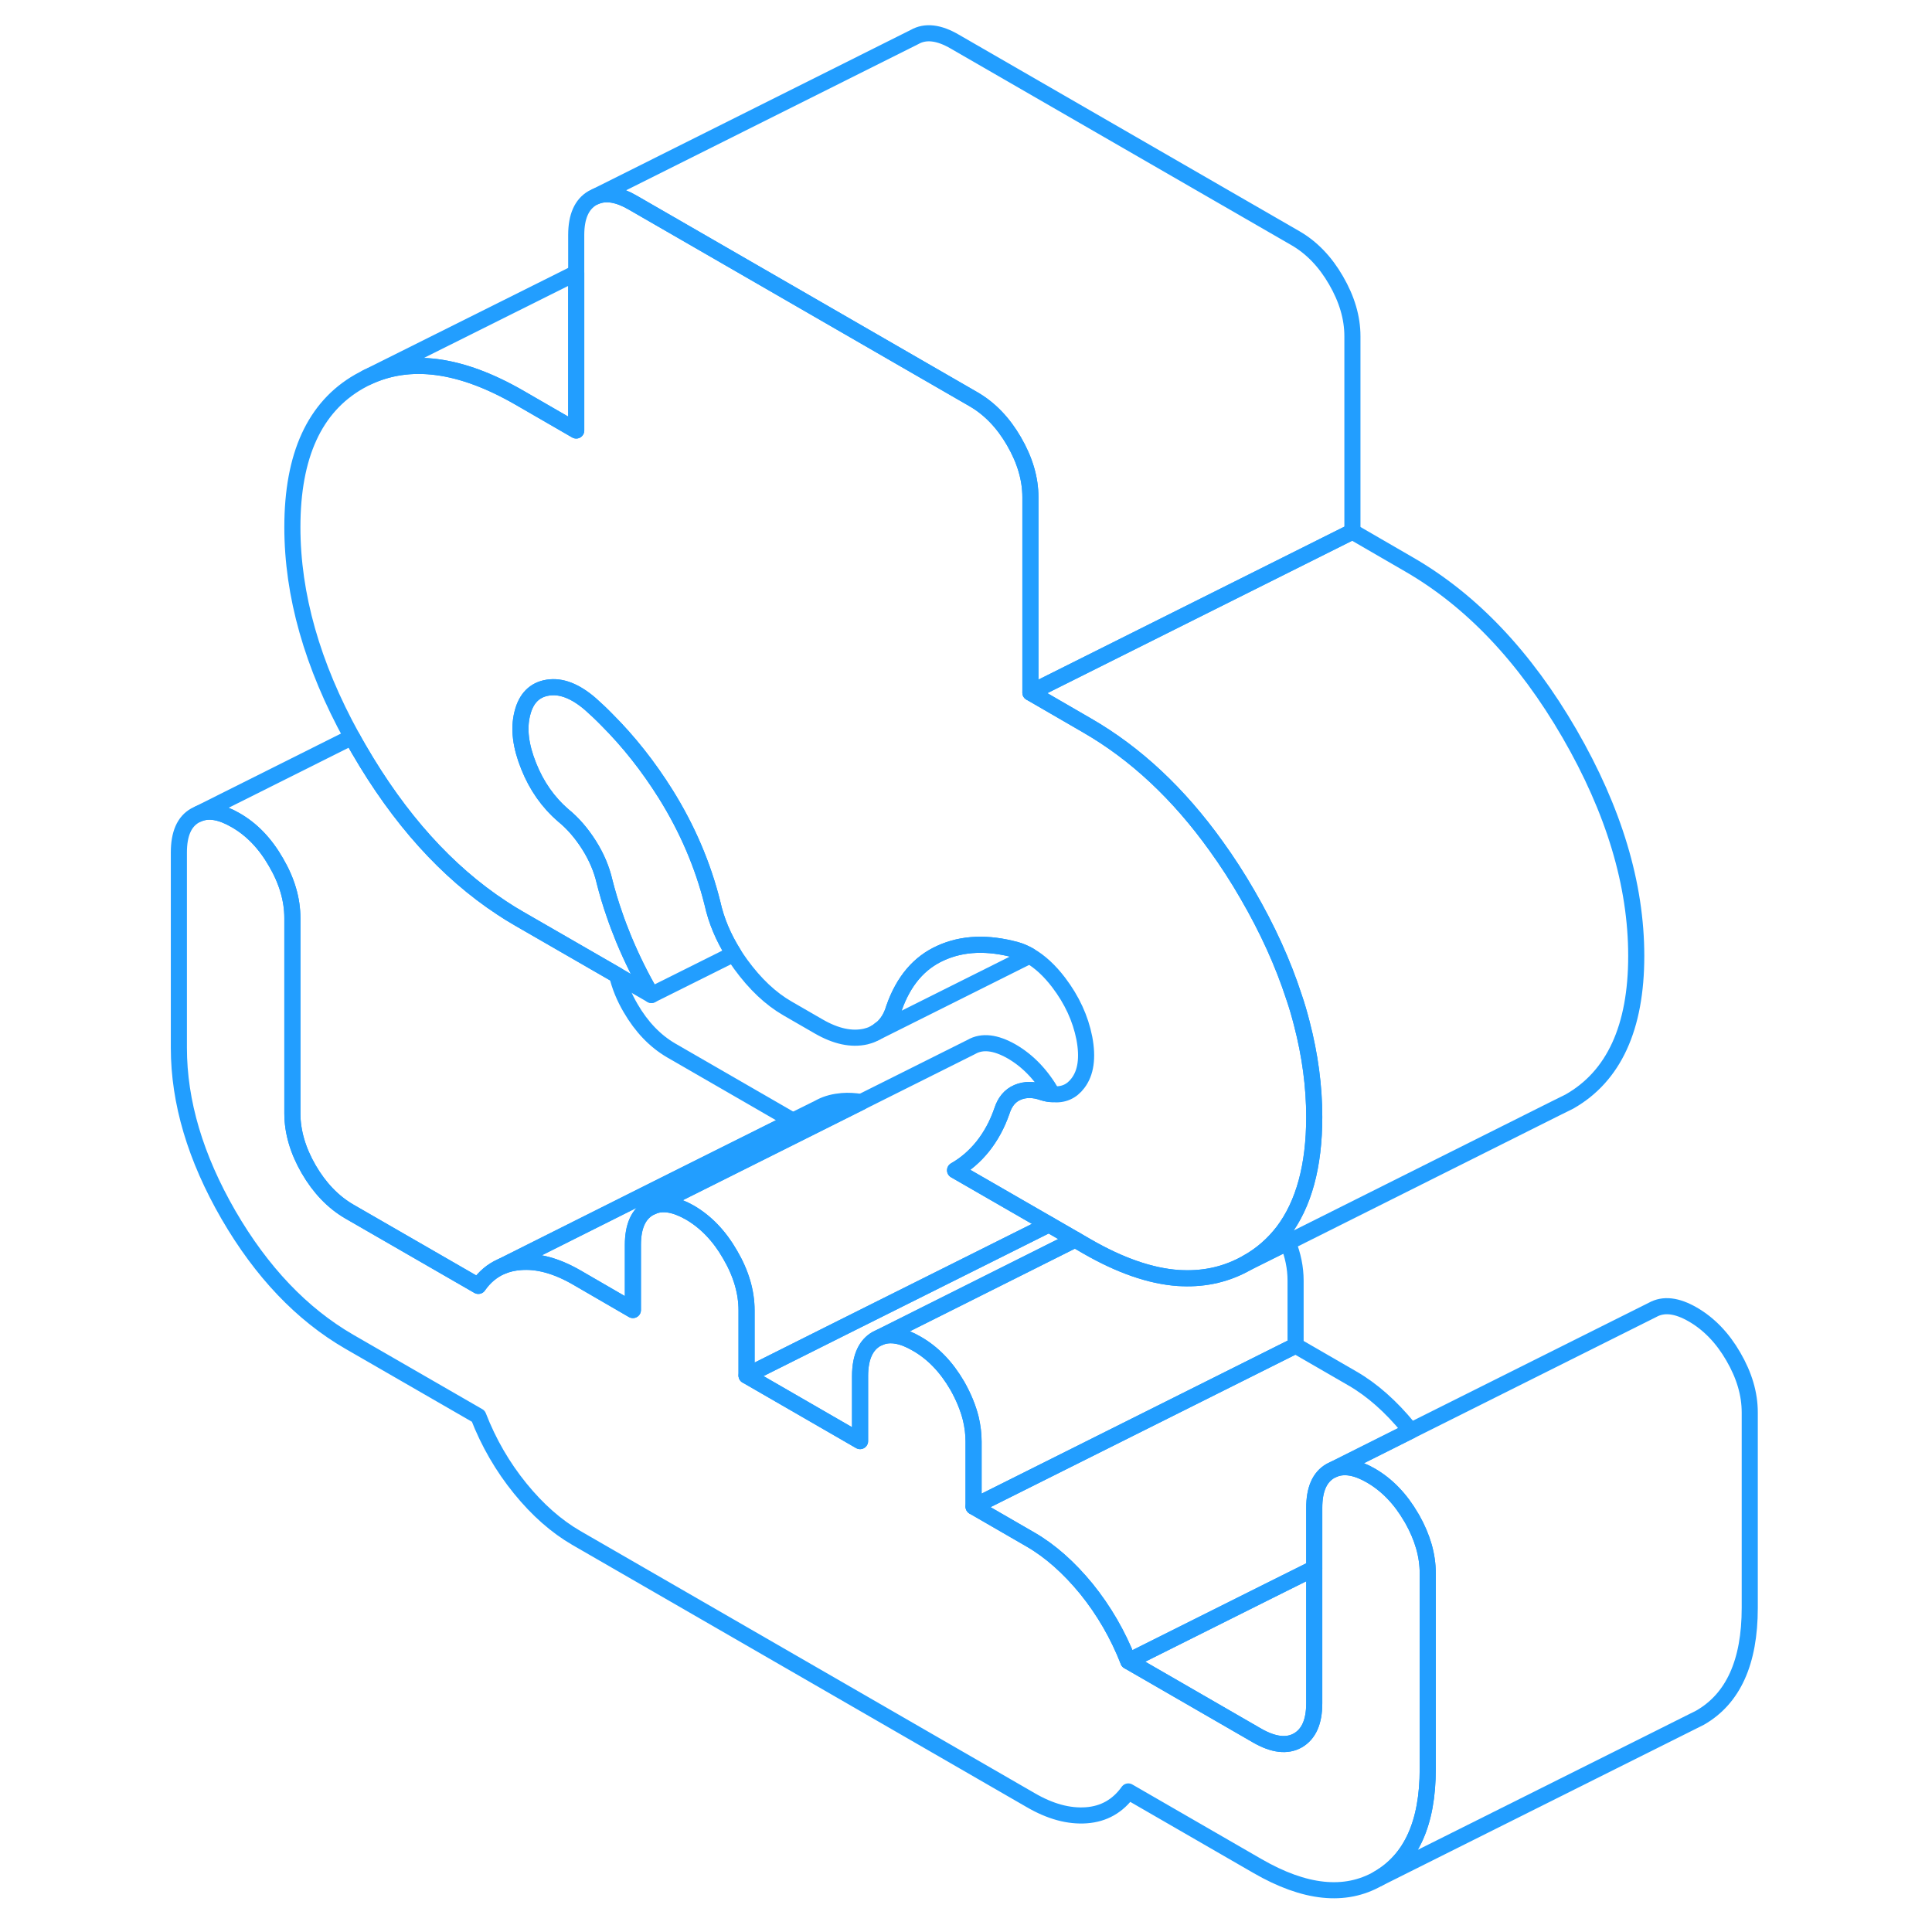 <svg width="48" height="48" viewBox="0 0 102 120" fill="none" xmlns="http://www.w3.org/2000/svg" stroke-width="1px" stroke-linecap="round" stroke-linejoin="round"><path d="M92.63 59.38C92.63 63.83 91.24 66.849 88.48 68.419L87.61 68.85L70.99 77.169L68.48 78.419C69.35 77.929 70.09 77.279 70.69 76.499C71.98 74.799 72.63 72.419 72.63 69.379C72.63 67.48 72.37 65.54 71.86 63.58C71.72 63.029 71.56 62.469 71.37 61.919C70.69 59.829 69.73 57.709 68.48 55.559C67.87 54.499 67.22 53.499 66.55 52.569C64.21 49.3 61.54 46.799 58.52 45.059L55 43.02L75 33.02L78.52 35.059C82.4 37.299 85.72 40.799 88.48 45.559C91.24 50.329 92.63 54.929 92.63 59.38Z" stroke="#229EFF" stroke-linejoin="round"/><path d="M50.32 72.689L56.15 76.049L43.32 82.459L37.37 85.439V81.389C37.37 80.249 37.03 79.089 36.35 77.929C35.68 76.759 34.84 75.889 33.84 75.309C32.94 74.799 32.17 74.659 31.54 74.929L33.63 73.879L44.49 68.449L51.33 65.029C52 64.639 52.84 64.739 53.84 65.309C54.84 65.889 55.68 66.759 56.35 67.929C56.36 67.929 56.36 67.949 56.37 67.959C56.19 67.959 55.99 67.919 55.79 67.859C55.2 67.649 54.67 67.649 54.2 67.849C53.73 68.049 53.41 68.439 53.23 69.009C52.94 69.849 52.54 70.579 52.04 71.209C51.54 71.829 50.97 72.319 50.32 72.689Z" stroke="#229EFF" stroke-linejoin="round"/><path d="M57.78 76.99L45.64 83.07L45.43 83.17C45.12 83.35 44.88 83.61 44.71 83.96C44.52 84.35 44.42 84.86 44.42 85.47V89.51L37.37 85.44L43.32 82.46L56.15 76.05L57.78 76.99Z" stroke="#229EFF" stroke-linejoin="round"/><path d="M79.68 97.73V109.87C79.68 113.24 78.65 115.509 76.59 116.689C74.54 117.859 72.04 117.6 69.1 115.9L61.08 111.27C60.43 112.18 59.56 112.67 58.48 112.75C57.39 112.83 56.23 112.519 55 111.799L26.79 95.52C25.55 94.8 24.39 93.779 23.31 92.45C22.22 91.109 21.35 89.609 20.71 87.96L12.68 83.329C9.75 81.629 7.25 79.01 5.19 75.46C3.14 71.909 2.11 68.46 2.11 65.079V52.95C2.11 51.8 2.44 51.03 3.12 50.65L3.33 50.55C3.97 50.279 4.73 50.419 5.63 50.94C6.63 51.51 7.47 52.38 8.14 53.55C8.82 54.709 9.16 55.87 9.16 57.02V69.15C9.16 70.3 9.5 71.46 10.17 72.62C10.85 73.79 11.69 74.659 12.68 75.24L20.71 79.87C21.09 79.32 21.56 78.93 22.11 78.68L22.18 78.65C22.52 78.51 22.9 78.42 23.31 78.39C24.39 78.3 25.55 78.62 26.79 79.329L30.31 81.37V77.32C30.31 76.18 30.65 75.41 31.33 75.03L31.54 74.93C32.17 74.659 32.94 74.799 33.84 75.309C34.84 75.889 35.68 76.76 36.35 77.93C37.03 79.09 37.37 80.25 37.37 81.39V85.439L44.42 89.51V85.469C44.42 84.859 44.52 84.35 44.71 83.96C44.88 83.609 45.12 83.35 45.43 83.169L45.64 83.07C46.28 82.799 47.05 82.939 47.94 83.46C48.94 84.029 49.78 84.9 50.46 86.07C50.85 86.76 51.13 87.439 51.3 88.12C51.41 88.59 51.47 89.07 51.47 89.54V93.579L55 95.62C56.23 96.329 57.39 97.359 58.48 98.689C59.56 100.029 60.43 101.519 61.08 103.179L69.1 107.809C70.1 108.379 70.94 108.48 71.61 108.1C72.29 107.71 72.63 106.939 72.63 105.799V93.66C72.63 92.51 72.96 91.749 73.64 91.359L73.85 91.26C74.49 91 75.25 91.13 76.15 91.65C77.15 92.23 77.99 93.1 78.66 94.26C78.68 94.29 78.7 94.329 78.72 94.359C79.36 95.499 79.68 96.609 79.68 97.73Z" stroke="#229EFF" stroke-linejoin="round"/><path d="M71.471 79.539V83.579L51.471 93.579V89.539C51.471 89.069 51.411 88.589 51.301 88.119C51.131 87.439 50.851 86.759 50.461 86.069C49.781 84.899 48.941 84.029 47.941 83.459C47.051 82.939 46.281 82.799 45.641 83.069L57.781 76.989L58.521 77.419C60.571 78.599 62.461 79.259 64.191 79.379C64.271 79.379 64.351 79.389 64.421 79.389C65.891 79.449 67.241 79.129 68.481 78.419L70.991 77.169C71.311 77.969 71.471 78.749 71.471 79.539Z" stroke="#229EFF" stroke-linejoin="round"/><path d="M78.621 88.869L73.851 91.259L73.641 91.359C72.961 91.749 72.631 92.509 72.631 93.659V97.409L69.821 98.809L61.081 103.179C60.431 101.519 59.561 100.029 58.481 98.689C57.391 97.359 56.231 96.329 55.001 95.619L51.471 93.579L71.471 83.579L75.001 85.619C76.231 86.329 77.391 87.359 78.481 88.689C78.531 88.749 78.571 88.809 78.621 88.869Z" stroke="#229EFF" stroke-linejoin="round"/><path d="M99.68 87.73V99.87C99.68 103.24 98.651 105.51 96.591 106.69L96.111 106.93L76.591 116.69C78.651 115.51 79.68 113.24 79.68 109.87V97.73C79.68 96.61 79.361 95.5 78.721 94.36C78.701 94.33 78.681 94.29 78.661 94.26C77.991 93.1 77.151 92.23 76.151 91.65C75.251 91.13 74.491 91 73.851 91.26L78.621 88.87L93.641 81.36C94.321 80.98 95.151 81.07 96.151 81.65C97.151 82.23 97.991 83.1 98.661 84.26C99.341 85.43 99.68 86.58 99.68 87.73Z" stroke="#229EFF" stroke-linejoin="round"/><path d="M72.63 97.41V105.8C72.63 106.94 72.29 107.71 71.61 108.1C70.94 108.48 70.1 108.38 69.1 107.81L61.08 103.18L69.82 98.81L72.63 97.41Z" stroke="#229EFF" stroke-linejoin="round"/><path d="M44.491 68.449L33.631 73.879L31.541 74.929L31.331 75.029C30.651 75.409 30.311 76.179 30.311 77.319V81.37L26.791 79.329C25.551 78.619 24.391 78.299 23.311 78.389C22.901 78.419 22.521 78.51 22.181 78.65L32.741 73.359L40.251 69.609L41.841 68.819L41.991 68.74C42.381 68.54 42.831 68.43 43.311 68.389C43.691 68.359 44.081 68.379 44.491 68.449Z" stroke="#229EFF" stroke-linejoin="round"/><path d="M40.25 69.61L32.74 73.36L22.18 78.65L22.11 78.68C21.56 78.93 21.09 79.32 20.71 79.87L12.68 75.24C11.69 74.66 10.85 73.79 10.17 72.62C9.5 71.46 9.16 70.3 9.16 69.15V57.02C9.16 55.87 8.82 54.71 8.14 53.55C7.47 52.38 6.63 51.51 5.63 50.94C4.73 50.42 3.97 50.28 3.33 50.55L12.86 45.78C13 46.04 13.15 46.3 13.3 46.56C15.8 50.87 18.75 54.15 22.16 56.39C22.52 56.63 22.89 56.86 23.26 57.07L29.33 60.57C29.49 61.25 29.77 61.94 30.17 62.62C30.85 63.79 31.69 64.66 32.68 65.24L40.25 69.61Z" stroke="#229EFF" stroke-linejoin="round"/><path d="M75.001 20.88V33.02L55.001 43.02V30.88C55.001 29.74 54.661 28.58 53.981 27.41C53.311 26.25 52.471 25.38 51.471 24.8L32.791 14.02L32.731 13.98H32.721L30.311 12.59C29.421 12.07 28.651 11.93 28.011 12.2L47.801 2.3C48.481 1.91 49.321 2.01 50.311 2.59L71.471 14.8C72.471 15.38 73.311 16.25 73.981 17.41C74.661 18.58 75.001 19.74 75.001 20.88Z" stroke="#229EFF" stroke-linejoin="round"/><path d="M36.571 59.25L31.46 61.8C30.811 60.69 30.241 59.53 29.741 58.33C29.53 57.81 29.331 57.3 29.16 56.789C28.921 56.109 28.721 55.43 28.55 54.76C28.37 53.98 28.05 53.22 27.581 52.48C27.11 51.74 26.581 51.13 25.991 50.65C25.05 49.84 24.331 48.82 23.84 47.59C23.34 46.35 23.201 45.27 23.441 44.32C23.671 43.38 24.201 42.84 25.03 42.71C25.851 42.58 26.73 42.92 27.671 43.73C28.03 44.05 28.37 44.37 28.71 44.72C30.05 46.06 31.261 47.59 32.34 49.31C33.691 51.47 34.66 53.74 35.251 56.1C35.49 57.19 35.931 58.23 36.571 59.25Z" stroke="#229EFF" stroke-linejoin="round"/><path d="M54.95 59.36L45.37 64.15C45.48 64.09 45.59 64.01 45.69 63.92L45.76 63.88C46.11 63.58 46.37 63.16 46.53 62.61C47.12 60.93 48.09 59.79 49.44 59.19C50.79 58.58 52.35 58.52 54.11 59C54.37 59.07 54.62 59.18 54.88 59.32C54.9 59.33 54.93 59.35 54.95 59.36Z" stroke="#229EFF" stroke-linejoin="round"/><path d="M26.791 16.95V26.74L23.261 24.7C19.601 22.59 16.441 22.17 13.771 23.45L26.791 16.95Z" stroke="#229EFF" stroke-linejoin="round"/><path d="M72.63 69.38C72.63 72.42 71.98 74.8 70.69 76.5C70.09 77.28 69.35 77.93 68.48 78.42C67.24 79.13 65.89 79.45 64.42 79.39C64.35 79.39 64.27 79.38 64.19 79.38C62.46 79.26 60.57 78.6 58.52 77.42L57.78 76.99L56.15 76.05L50.32 72.69C50.97 72.32 51.54 71.83 52.04 71.21C52.54 70.58 52.94 69.85 53.23 69.01C53.41 68.44 53.73 68.05 54.2 67.85C54.67 67.65 55.2 67.65 55.79 67.86C55.99 67.92 56.19 67.96 56.37 67.96C57.03 68.03 57.56 67.8 57.95 67.28C58.45 66.63 58.58 65.69 58.35 64.48C58.11 63.26 57.58 62.11 56.76 61.03C56.19 60.28 55.58 59.72 54.95 59.36C54.93 59.35 54.9 59.33 54.88 59.32C54.62 59.18 54.37 59.07 54.11 59C52.35 58.52 50.79 58.58 49.44 59.19C48.09 59.79 47.12 60.93 46.53 62.61C46.37 63.16 46.11 63.58 45.76 63.88L45.69 63.92C45.59 64.01 45.48 64.09 45.37 64.15L45.19 64.24C45.06 64.3 44.92 64.34 44.77 64.38C43.89 64.58 42.92 64.37 41.86 63.76L39.92 62.64C38.86 62.03 37.9 61.12 37.01 59.9C36.85 59.68 36.71 59.47 36.57 59.25C35.93 58.23 35.49 57.19 35.25 56.1C34.66 53.74 33.69 51.47 32.34 49.31C31.26 47.59 30.05 46.06 28.71 44.72C28.37 44.37 28.03 44.05 27.67 43.73C26.73 42.92 25.85 42.58 25.03 42.71C24.2 42.84 23.67 43.38 23.44 44.32C23.2 45.27 23.34 46.35 23.84 47.59C24.33 48.82 25.05 49.84 25.99 50.65C26.58 51.13 27.11 51.74 27.58 52.48C28.05 53.22 28.37 53.98 28.55 54.76C28.72 55.43 28.92 56.11 29.16 56.79C29.33 57.3 29.53 57.81 29.74 58.33C30.24 59.53 30.81 60.69 31.46 61.8L29.33 60.57L23.26 57.07C22.89 56.86 22.52 56.63 22.16 56.39C18.75 54.15 15.8 50.87 13.3 46.56C13.15 46.3 13 46.04 12.86 45.78C10.39 41.3 9.16 36.95 9.16 32.74C9.16 28.29 10.54 25.28 13.3 23.7C13.43 23.63 13.56 23.56 13.69 23.49L13.77 23.45C16.44 22.17 19.6 22.59 23.26 24.7L26.79 26.74V14.6C26.79 13.45 27.13 12.69 27.8 12.3L28.01 12.2C28.65 11.93 29.42 12.07 30.31 12.59L32.72 13.98H32.73L32.79 14.02L51.47 24.8C52.47 25.38 53.31 26.25 53.98 27.41C54.66 28.58 55 29.74 55 30.88V43.02L58.52 45.06C61.54 46.8 64.21 49.3 66.55 52.57C67.22 53.5 67.87 54.5 68.48 55.56C69.73 57.71 70.69 59.83 71.37 61.92C71.56 62.47 71.72 63.03 71.86 63.58C72.37 65.54 72.63 67.48 72.63 69.38Z" stroke="#229EFF" stroke-linejoin="round"/></svg>